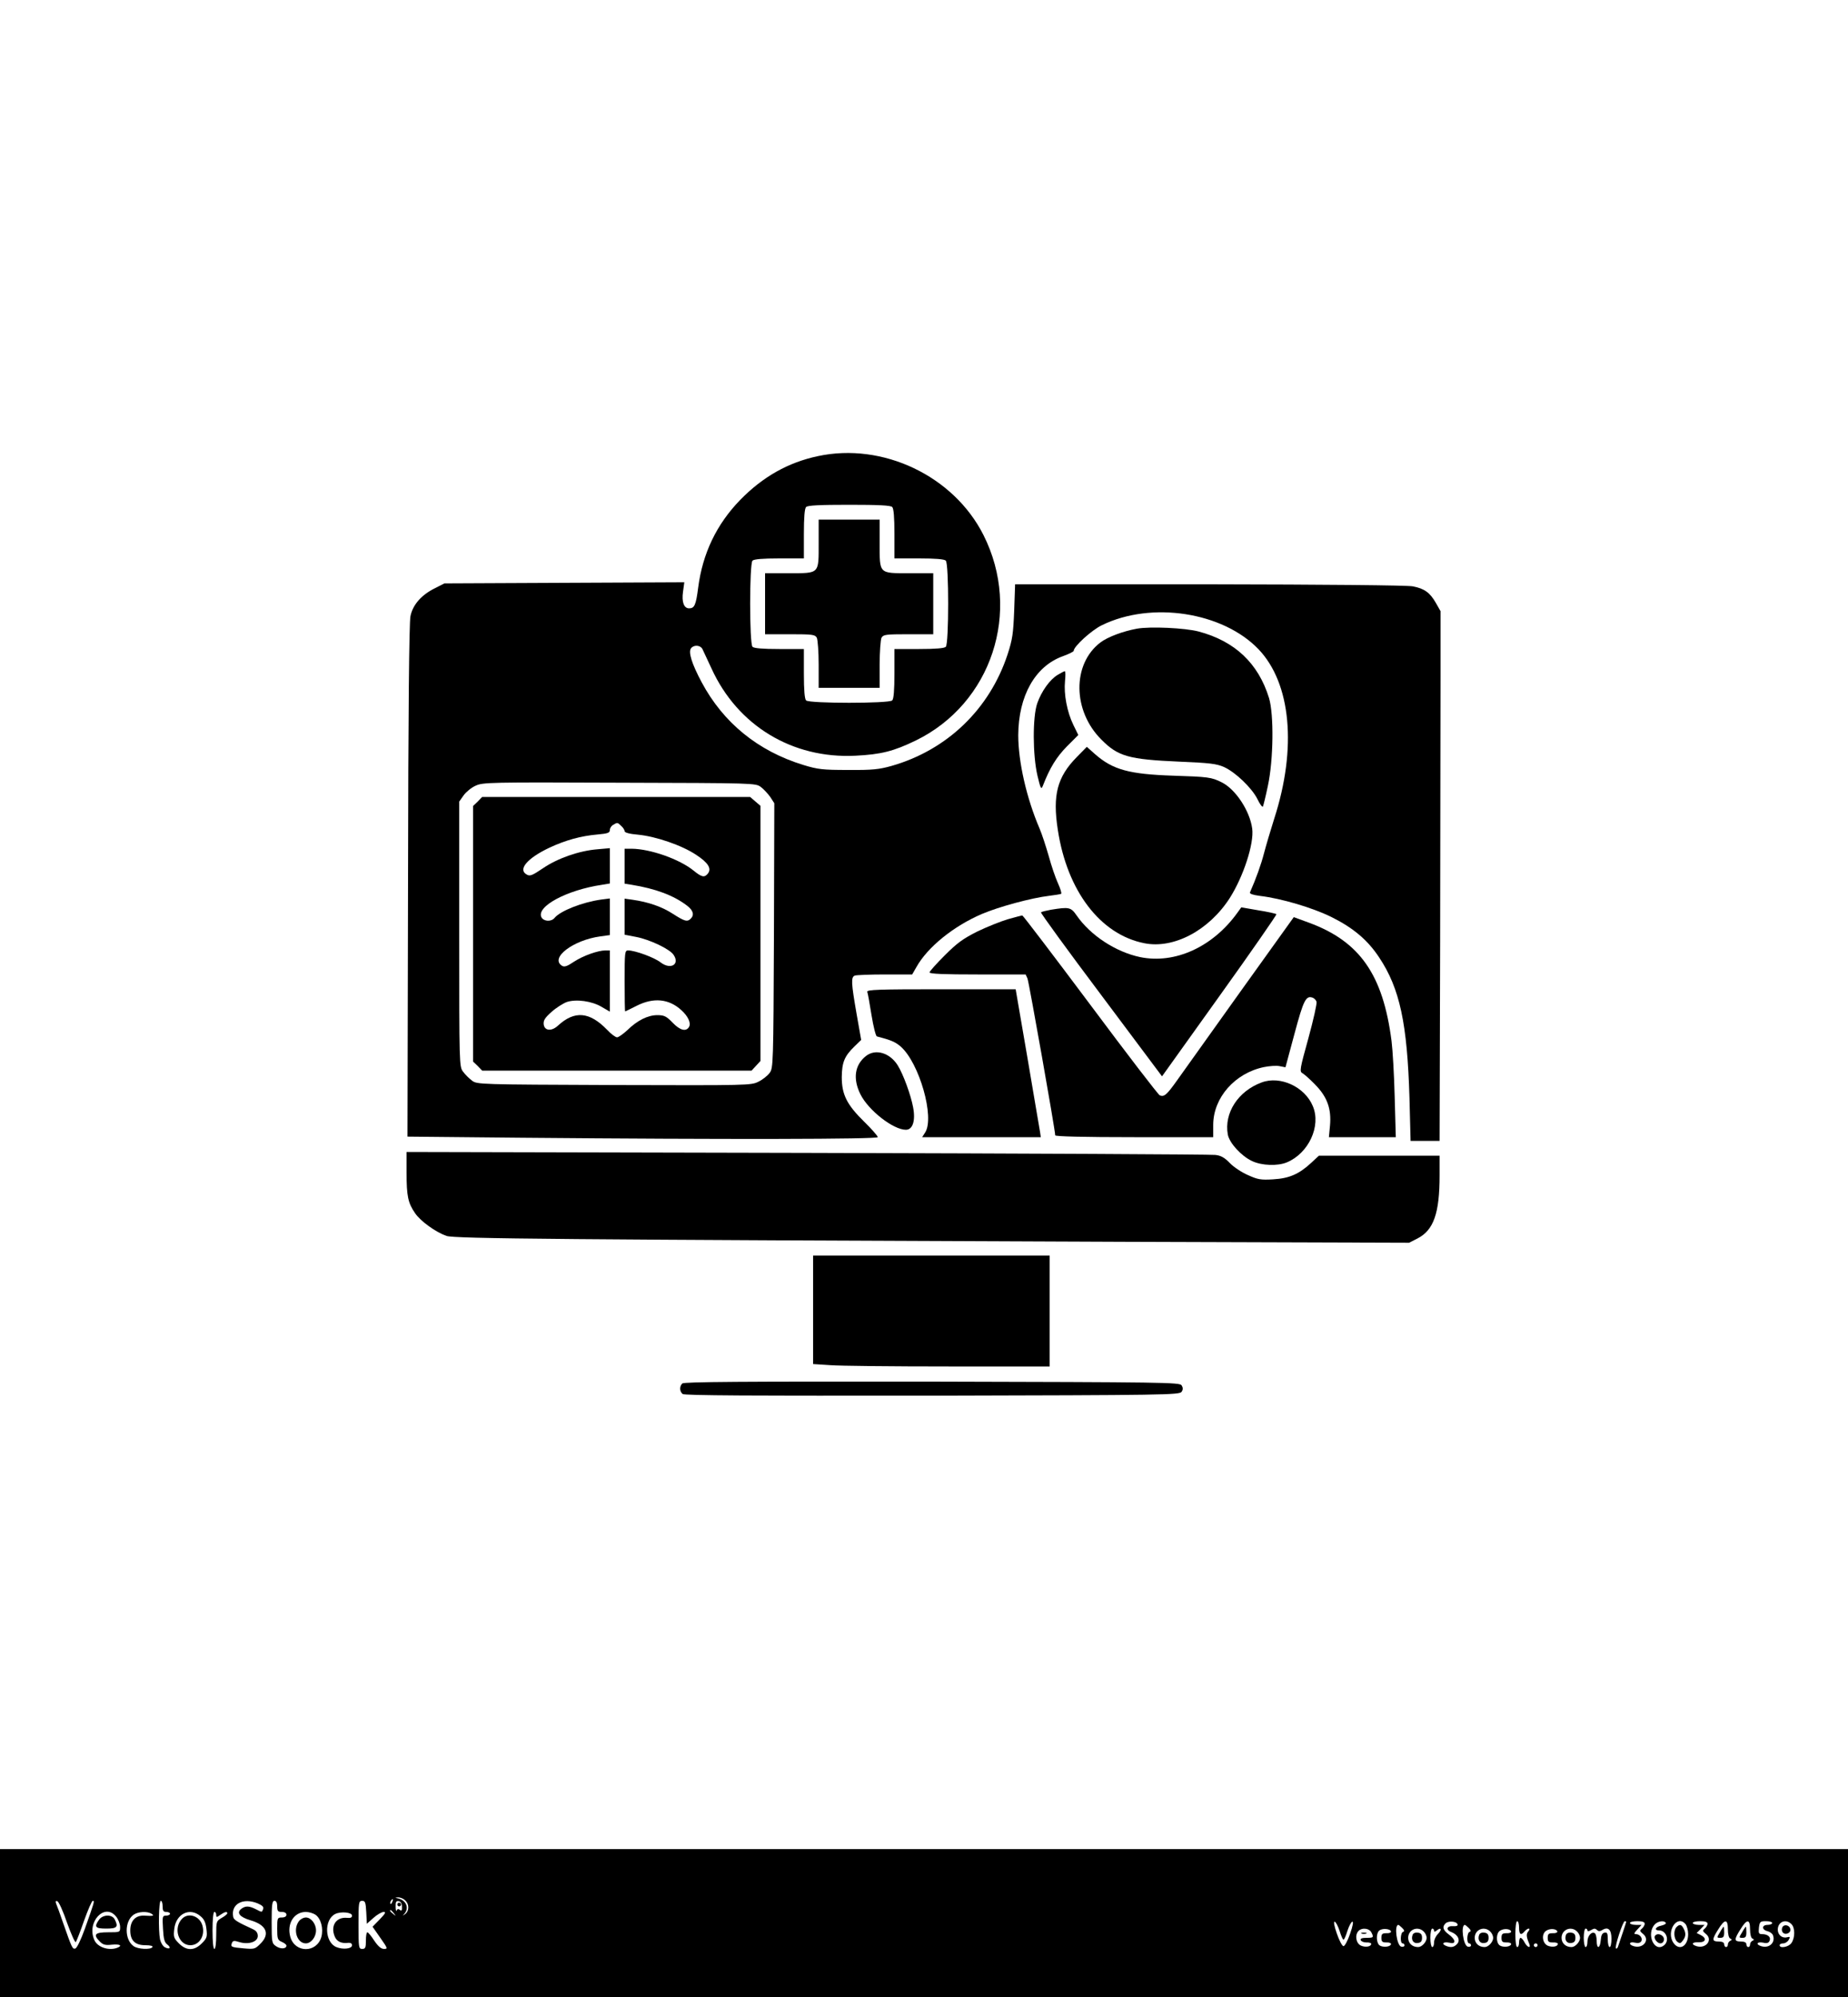 <?xml version="1.0" standalone="no"?>
<!DOCTYPE svg PUBLIC "-//W3C//DTD SVG 20010904//EN"
 "http://www.w3.org/TR/2001/REC-SVG-20010904/DTD/svg10.dtd">
<svg version="1.0" xmlns="http://www.w3.org/2000/svg"
 width="1000pt" height="1080pt" viewBox="0 0 1000 1080"
 preserveAspectRatio="xMidYMid meet">

<g transform="translate(0,1080) scale(0.1,-0.1)"
fill="#000000" stroke="none">
<path d="M4425 8333 c-160 -34 -297 -111 -420 -237 -128 -132 -203 -289 -227
-474 -12 -94 -20 -112 -49 -112 -28 0 -41 34 -33 90 l7 51 -649 -3 -649 -3
-49 -25 c-75 -36 -123 -91 -135 -153 -7 -35 -12 -511 -13 -1433 l-3 -1381 615
-6 c1120 -10 1930 -8 1930 3 0 6 -33 44 -73 83 -94 92 -122 147 -122 242 1 79
14 113 69 166 l36 35 -25 142 c-29 167 -31 198 -9 206 9 3 82 6 163 6 l147 0
23 40 c60 108 202 222 354 287 91 39 269 87 362 98 33 4 63 9 67 11 4 3 -4 28
-17 57 -13 28 -36 95 -50 147 -15 52 -37 120 -50 150 -70 163 -115 360 -115
504 1 212 91 373 241 427 33 12 59 25 59 29 0 24 98 113 153 139 268 131 654
71 847 -130 176 -184 209 -534 85 -917 -19 -60 -44 -144 -55 -186 -16 -62 -43
-137 -76 -212 -3 -8 16 -14 53 -19 118 -14 285 -64 387 -114 119 -59 197 -125
259 -219 112 -168 152 -357 164 -759 l6 -233 79 0 78 0 3 1078 c1 592 2 1237
2 1432 l0 355 -25 44 c-32 56 -62 78 -125 90 -30 6 -476 10 -1101 11 l-1051 0
-5 -142 c-5 -125 -9 -155 -36 -238 -98 -296 -327 -516 -627 -602 -68 -19 -103
-23 -235 -22 -139 0 -164 3 -243 27 -245 75 -433 228 -550 447 -54 101 -74
165 -57 185 16 19 50 16 61 -5 4 -8 26 -55 49 -105 141 -309 437 -489 779
-472 139 7 206 24 326 82 411 200 575 698 367 1111 -161 320 -545 503 -897
427z m403 -275 c8 -8 12 -55 12 -145 l0 -133 133 0 c90 0 137 -4 145 -12 17
-17 17 -449 0 -466 -8 -8 -55 -12 -145 -12 l-133 0 0 -133 c0 -90 -4 -137 -12
-145 -17 -17 -449 -17 -466 0 -8 8 -12 55 -12 145 l0 133 -133 0 c-90 0 -137
4 -145 12 -17 17 -17 449 0 466 8 8 55 12 145 12 l133 0 0 133 c0 90 4 137 12
145 9 9 74 12 233 12 159 0 224 -3 233 -12z m-711 -1514 c15 -11 38 -36 51
-54 l22 -34 -2 -715 c-3 -698 -4 -717 -23 -743 -11 -15 -38 -37 -61 -48 -40
-20 -54 -20 -782 -18 -730 3 -741 3 -768 24 -15 11 -37 33 -48 48 -21 27 -21
36 -21 744 l0 717 24 34 c13 18 42 42 65 52 39 18 76 19 778 16 730 -2 737 -2
765 -23z"/>
<path d="M4430 7862 c0 -168 6 -162 -163 -162 l-127 0 0 -165 0 -165 135 0
c123 0 135 -2 145 -19 5 -11 10 -76 10 -145 l0 -126 165 0 165 0 0 126 c0 69
5 134 10 145 10 17 22 19 145 19 l135 0 0 165 0 165 -128 0 c-168 0 -162 -6
-162 163 l0 127 -165 0 -165 0 0 -128z"/>
<path d="M2585 6465 l-25 -24 0 -691 0 -691 25 -24 24 -25 729 0 729 0 24 26
24 26 0 690 0 690 -28 24 -28 24 -725 0 -725 0 -24 -25z m777 -132 c10 -9 18
-22 18 -28 0 -8 26 -15 72 -19 96 -9 237 -57 315 -109 66 -43 85 -75 63 -102
-18 -22 -33 -19 -76 16 -77 63 -235 118 -336 119 l-38 0 0 -95 0 -94 38 -6
c129 -21 227 -57 300 -113 33 -25 40 -50 20 -70 -19 -19 -33 -15 -97 26 -58
38 -133 64 -218 76 l-43 6 0 -98 0 -97 62 -12 c74 -14 183 -66 203 -97 35 -52
-16 -82 -70 -41 -34 27 -139 65 -176 65 -18 0 -19 -9 -19 -165 0 -91 1 -165 3
-165 1 0 29 14 61 30 92 47 176 39 244 -24 35 -32 52 -68 41 -89 -16 -28 -49
-20 -90 23 -33 34 -45 40 -82 40 -51 0 -108 -28 -162 -81 -23 -21 -48 -39 -56
-39 -8 0 -33 18 -54 41 -95 98 -176 105 -266 22 -35 -32 -73 -28 -77 8 -2 21
7 35 43 67 26 23 63 46 82 53 51 17 136 5 188 -26 l45 -26 0 166 0 165 -23 0
c-42 0 -122 -29 -171 -61 -37 -25 -52 -30 -65 -22 -67 42 60 139 208 159 l51
7 0 99 0 99 -47 -6 c-101 -14 -221 -61 -252 -99 -18 -22 -58 -20 -71 3 -30 58
137 148 328 176 l42 7 0 95 0 96 -67 -6 c-100 -8 -216 -49 -294 -102 -58 -39
-71 -45 -88 -35 -51 27 2 89 123 146 86 40 168 63 259 71 56 5 67 9 67 24 0
10 8 23 18 28 23 14 23 14 44 -6z"/>
<path d="M6152 7400 c-76 -14 -159 -45 -198 -75 -153 -117 -150 -370 6 -525
90 -91 148 -107 420 -119 165 -7 202 -11 243 -29 62 -28 150 -112 181 -173 13
-28 27 -46 30 -41 2 4 15 55 27 113 30 140 33 384 6 474 -58 188 -185 308
-382 360 -73 19 -260 28 -333 15z"/>
<path d="M5723 7150 c-42 -25 -87 -88 -110 -153 -26 -74 -25 -282 1 -392 17
-71 20 -77 29 -55 38 98 74 156 130 213 l62 62 -27 55 c-34 70 -52 166 -45
236 3 30 3 54 -1 54 -4 0 -21 -9 -39 -20z"/>
<path d="M5826 6705 c-105 -107 -131 -205 -102 -392 50 -331 230 -567 468
-614 159 -32 350 69 463 245 74 117 132 295 121 375 -13 96 -90 213 -165 250
-55 28 -75 30 -262 36 -239 8 -327 32 -423 116 l-45 40 -55 -56z"/>
<path d="M5687 5880 c-27 -5 -51 -11 -54 -14 -3 -3 143 -204 325 -446 l330
-441 312 436 c172 240 310 439 307 441 -3 3 -47 13 -98 21 l-92 16 -21 -29
c-133 -185 -338 -279 -527 -240 -132 28 -268 117 -343 225 -31 45 -41 47 -139
31z"/>
<path d="M5455 5829 c-38 -11 -113 -41 -165 -66 -78 -39 -110 -62 -177 -129
-46 -46 -83 -87 -83 -93 0 -8 82 -11 260 -11 l260 0 10 -22 c8 -20 150 -820
150 -848 0 -6 151 -10 428 -10 l427 0 0 68 c1 146 117 278 274 311 30 6 68 9
86 5 l31 -6 49 182 c49 183 62 208 99 194 8 -3 18 -13 20 -22 3 -10 -17 -98
-44 -197 -46 -166 -49 -180 -32 -189 9 -5 40 -32 68 -61 66 -67 89 -131 81
-222 l-6 -63 181 0 181 0 -6 218 c-3 119 -11 255 -17 302 -46 359 -172 539
-447 640 l-82 30 -289 -403 c-158 -221 -312 -437 -342 -479 -57 -80 -70 -91
-94 -82 -8 3 -177 223 -376 490 -199 266 -365 484 -368 483 -4 0 -38 -9 -77
-20z"/>
<path d="M4693 5436 c3 -7 13 -64 23 -126 10 -62 23 -113 29 -115 77 -20 100
-30 129 -55 101 -89 185 -384 132 -465 l-16 -25 321 0 321 0 -4 28 c-3 15 -33
195 -68 400 l-64 372 -404 0 c-338 0 -403 -2 -399 -14z"/>
<path d="M4686 5089 c-61 -48 -72 -123 -30 -207 43 -87 178 -192 246 -192 37
0 53 49 39 122 -12 65 -53 178 -83 226 -42 68 -120 92 -172 51z"/>
<path d="M6827 4946 c-128 -47 -204 -166 -183 -282 9 -46 73 -116 131 -143 52
-25 139 -28 189 -7 117 49 186 196 140 304 -43 104 -176 166 -277 128z"/>
<path d="M2200 4458 c0 -127 8 -164 46 -219 30 -44 111 -102 170 -123 45 -15
613 -20 3674 -32 l1535 -5 45 23 c88 45 120 137 120 341 l0 107 -326 0 -327 0
-42 -39 c-66 -61 -119 -84 -206 -89 -67 -4 -83 -1 -136 23 -33 14 -78 44 -98
65 -29 30 -49 41 -79 44 -23 3 -1016 8 -2208 11 l-2168 5 0 -112z"/>
<path d="M4400 3716 l0 -293 93 -6 c50 -4 338 -7 640 -7 l547 0 0 300 0 300
-640 0 -640 0 0 -294z"/>
<path d="M3692 3318 c-16 -16 -15 -43 2 -57 10 -8 371 -10 1351 -9 1262 3
1338 4 1349 21 8 12 8 22 0 35 -11 16 -87 17 -1351 20 -1033 1 -1342 -1 -1351
-10z"/>
<path d="M0 400 l0 -400 5000 0 5000 0 0 400 0 400 -5000 0 -5000 0 0 -400z
m2192 123 c23 -20 23 -57 1 -74 -15 -11 -16 -11 -5 1 27 31 11 72 -33 83 -19
4 -19 5 -1 6 11 0 28 -6 38 -16z m-69 -8 c-3 -9 -8 -14 -10 -11 -3 3 -2 9 2
15 9 16 15 13 8 -4z m-1760 -114 c22 -61 43 -108 47 -104 4 4 24 56 45 116 21
59 42 107 47 107 11 0 9 -5 -42 -149 -23 -64 -44 -107 -53 -109 -15 -3 -17 0
-67 143 -15 44 -31 88 -36 99 -5 13 -3 17 6 14 8 -2 32 -55 53 -117z m517 89
c0 -23 4 -30 20 -30 11 0 20 -4 20 -10 0 -5 -10 -10 -21 -10 -20 0 -21 -4 -17
-71 3 -55 8 -74 23 -85 23 -17 14 -29 -13 -15 -11 6 -22 25 -26 42 -10 51 -7
209 4 209 6 0 10 -13 10 -30z m515 16 c25 -11 33 -19 29 -30 -7 -19 -5 -19
-40 -1 -36 18 -55 19 -78 2 -28 -21 -9 -45 49 -62 87 -25 108 -74 54 -127 -29
-29 -33 -30 -90 -25 -68 6 -72 8 -64 29 5 13 12 14 40 5 50 -15 100 1 100 33
0 16 -8 28 -25 36 -87 40 -105 51 -108 67 -14 70 53 106 133 73z m105 -16 c0
-25 4 -30 25 -30 16 0 25 -6 25 -15 0 -9 -9 -15 -25 -15 -24 0 -25 -3 -25 -60
0 -55 2 -62 25 -72 14 -6 25 -15 25 -20 0 -18 -31 -20 -55 -4 -24 16 -25 20
-25 131 0 96 3 115 15 115 10 0 15 -10 15 -30z m482 -32 l3 -62 36 32 c20 18
45 32 55 32 14 0 9 -9 -21 -40 l-39 -40 42 -60 c40 -57 41 -60 20 -60 -16 0
-32 14 -53 45 -16 25 -33 45 -37 45 -5 0 -8 -20 -8 -45 0 -38 -3 -45 -20 -45
-19 0 -20 7 -20 130 0 122 1 130 20 130 16 0 19 -8 22 -62z m193 30 c1 -20 -2
-24 -11 -17 -8 7 -14 6 -17 -3 -3 -7 -6 2 -6 20 -1 27 3 33 17 30 11 -2 17
-13 17 -30z m-44 -35 c13 -16 12 -17 -3 -4 -17 13 -22 21 -14 21 2 0 10 -8 17
-17z m-1502 -19 c12 -15 21 -40 21 -55 0 -29 0 -29 -65 -29 -72 0 -83 -12 -44
-51 17 -17 30 -20 65 -16 43 4 59 -5 28 -17 -45 -17 -106 3 -123 41 -45 98 56
206 118 127z m191 16 c17 -11 10 -13 -40 -10 -47 2 -75 -28 -75 -80 0 -55 26
-80 82 -80 27 0 42 -4 38 -10 -9 -15 -78 -12 -102 5 -50 35 -50 135 0 170 24
17 74 20 97 5z m265 -13 c20 -16 28 -35 32 -69 5 -42 3 -50 -25 -78 -41 -41
-83 -41 -124 0 -28 28 -30 36 -25 78 9 82 84 119 142 69z m85 7 c0 -14 2 -14
22 0 24 17 38 20 38 9 0 -5 -14 -16 -30 -25 -29 -17 -30 -19 -30 -93 0 -43 -4
-75 -10 -75 -6 0 -10 40 -10 100 0 60 4 100 10 100 6 0 10 -7 10 -16z m537 1
c30 -21 44 -75 32 -120 -25 -88 -143 -88 -168 0 -20 72 20 135 84 135 17 0 40
-7 52 -15z m198 -5 c0 -10 -8 -14 -27 -12 -58 6 -91 -42 -67 -100 11 -28 36
-40 74 -35 12 1 20 -4 20 -13 0 -19 -48 -25 -85 -10 -63 26 -68 148 -6 179 31
15 91 9 91 -9z m5344 -83 c8 -26 17 -47 21 -47 4 0 13 21 21 47 8 25 20 48 26
50 8 3 4 -21 -11 -64 -13 -38 -29 -68 -36 -68 -7 0 -23 30 -36 68 -15 43 -19
67 -11 64 6 -2 18 -25 26 -50z m638 36 c3 -8 -6 -11 -23 -10 -35 3 -43 -20
-10 -32 36 -14 50 -45 30 -65 -16 -17 -33 -20 -58 -10 -28 11 -17 24 14 18 22
-5 30 -3 30 8 0 8 -13 24 -30 36 -32 24 -37 41 -18 60 15 15 60 12 65 -5z
m333 -18 c0 -37 10 -44 30 -20 7 8 17 15 22 15 6 0 5 -7 -2 -15 -12 -14 -11
-29 5 -67 11 -27 -10 -21 -25 7 -7 14 -17 25 -22 25 -4 0 -8 -11 -8 -25 0 -14
-4 -25 -10 -25 -6 0 -10 30 -10 70 0 40 4 70 10 70 6 0 10 -16 10 -35z m580
32 c0 -4 -34 -104 -45 -136 -3 -8 -8 -11 -11 -8 -8 7 38 147 48 147 4 0 8 -2
8 -3z m100 -11 c0 -7 -7 -19 -15 -26 -13 -11 -12 -14 6 -29 40 -32 0 -82 -51
-66 -30 9 -24 26 6 19 17 -4 29 -2 35 7 10 16 -7 39 -29 39 -12 0 -10 6 8 25
l23 25 -31 0 c-18 0 -32 5 -32 10 0 6 18 10 40 10 27 0 40 -4 40 -14z m114 5
c3 -5 -8 -11 -24 -15 -32 -6 -41 -26 -12 -26 39 0 58 -55 27 -80 -53 -44 -100
63 -49 114 17 17 50 21 58 7z m107 -7 c7 -9 14 -33 14 -54 0 -65 -47 -93 -79
-48 -43 61 19 157 65 102z m119 2 c0 -7 -7 -19 -15 -26 -13 -11 -12 -14 6 -29
40 -32 0 -82 -51 -66 -31 10 -24 23 13 21 38 -1 44 22 10 39 l-22 11 22 22 21
22 -32 0 c-17 0 -32 5 -32 10 0 6 18 10 40 10 27 0 40 -4 40 -14z m110 -30 c0
-26 5 -47 13 -50 10 -5 10 -7 0 -12 -7 -3 -13 -12 -13 -20 0 -8 -4 -14 -10
-14 -5 0 -10 7 -10 15 0 10 -10 15 -30 15 -37 0 -37 11 -2 66 35 57 52 57 52
0z m120 0 c0 -26 5 -47 13 -50 10 -5 10 -7 0 -12 -7 -3 -13 -12 -13 -20 0 -8
-4 -14 -10 -14 -5 0 -10 7 -10 15 0 10 -10 15 -30 15 -37 0 -37 11 -2 66 35
57 52 57 52 0z m120 34 c0 -5 -11 -10 -25 -10 -32 0 -33 -26 -1 -34 13 -3 27
-13 30 -22 15 -40 -21 -73 -64 -59 -31 10 -23 25 10 19 22 -5 31 -2 36 11 8
19 -10 35 -41 35 -18 0 -20 5 -17 35 4 32 7 35 38 35 19 0 34 -4 34 -10z m104
-6 c20 -20 20 -73 0 -102 -15 -22 -64 -31 -64 -12 0 6 9 10 20 10 10 0 24 9
29 19 9 16 8 18 -9 14 -26 -7 -50 13 -50 41 0 43 44 61 74 30z m-2106 -21 c12
-12 13 -18 4 -21 -14 -4 -17 -62 -2 -62 6 0 10 -5 10 -11 0 -6 -8 -9 -17 -7
-25 5 -40 118 -16 118 2 0 12 -8 21 -17z m360 0 c12 -12 13 -18 4 -21 -14 -4
-17 -62 -2 -62 6 0 10 -5 10 -11 0 -6 -8 -9 -17 -7 -25 5 -40 118 -16 118 2 0
12 -8 21 -17z m-528 -22 c15 -29 13 -31 -26 -31 -24 0 -34 -4 -31 -12 2 -7 16
-13 30 -13 15 1 27 -3 27 -7 0 -16 -31 -21 -56 -10 -27 13 -34 58 -12 80 18
18 56 14 68 -7z m107 4 c2 -6 -9 -11 -24 -10 -23 0 -28 -4 -28 -25 0 -21 5
-25 28 -25 15 1 26 -4 24 -10 -5 -15 -46 -18 -63 -5 -17 15 -18 62 -2 78 15
15 60 12 65 -3z m177 -1 c9 -8 16 -24 16 -34 0 -22 -26 -50 -46 -50 -32 0 -54
21 -54 50 0 45 52 66 84 34z m56 5 c0 -8 5 -7 15 1 24 20 29 4 6 -19 -12 -12
-21 -32 -21 -46 0 -14 -4 -25 -10 -25 -5 0 -10 23 -10 50 0 28 5 50 10 50 6 0
10 -5 10 -11z m304 -5 c9 -8 16 -24 16 -34 0 -22 -26 -50 -46 -50 -32 0 -54
21 -54 50 0 45 52 66 84 34z m113 1 c2 -6 -9 -11 -24 -10 -23 0 -28 -4 -28
-25 0 -21 5 -25 28 -25 15 1 26 -4 24 -10 -5 -15 -46 -18 -63 -5 -20 17 -18
67 4 79 20 13 54 10 59 -4z m250 0 c2 -6 -9 -11 -24 -10 -23 0 -28 -4 -28 -25
0 -21 5 -25 28 -25 15 1 27 -3 27 -7 0 -16 -31 -21 -56 -10 -29 14 -34 65 -6
81 20 13 54 10 59 -4z m107 -1 c9 -8 16 -24 16 -34 0 -22 -26 -50 -46 -50 -32
0 -54 21 -54 50 0 45 52 66 84 34z m56 6 c0 -6 8 -5 20 2 15 9 22 10 31 1 8
-8 16 -9 29 -1 32 20 50 3 50 -47 0 -25 -4 -45 -10 -45 -5 0 -10 18 -10 41 0
33 -3 40 -17 37 -13 -2 -19 -14 -21 -41 -4 -47 -22 -49 -22 -3 0 19 -5 38 -10
41 -18 11 -40 -15 -40 -46 0 -16 -4 -29 -10 -29 -5 0 -10 23 -10 50 0 28 5 50
10 50 6 0 10 -5 10 -10z m-270 -80 c0 -5 -4 -10 -10 -10 -5 0 -10 5 -10 10 0
6 5 10 10 10 6 0 10 -4 10 -10z"/>
<path d="M2150 500 c0 -5 5 -10 10 -10 6 0 10 5 10 10 0 6 -4 10 -10 10 -5 0
-10 -4 -10 -10z"/>
<path d="M536 418 c-28 -39 -21 -48 39 -48 59 0 67 9 45 51 -15 27 -64 25 -84
-3z"/>
<path d="M986 424 c-50 -50 -21 -144 44 -144 48 0 80 50 66 104 -13 53 -75 75
-110 40z"/>
<path d="M1616 408 c-32 -46 -8 -118 39 -118 28 0 55 34 55 70 0 36 -27 70
-55 70 -13 0 -31 -10 -39 -22z"/>
<path d="M8955 330 c-8 -13 13 -40 30 -40 18 0 26 25 12 39 -14 14 -34 14 -42
1z"/>
<path d="M9072 378 c-17 -17 -15 -63 4 -79 14 -11 18 -10 30 6 17 22 18 40 4
66 -12 22 -21 24 -38 7z"/>
<path d="M9307 350 c-18 -29 -18 -30 2 -30 17 0 21 6 21 30 0 17 -1 30 -3 30
-1 0 -11 -13 -20 -30z"/>
<path d="M9427 350 c-18 -29 -18 -30 2 -30 17 0 21 6 21 30 0 17 -1 30 -3 30
-1 0 -11 -13 -20 -30z"/>
<path d="M9644 375 c-4 -9 -2 -21 4 -27 15 -15 44 -1 40 19 -4 23 -36 29 -44
8z"/>
<path d="M7368 343 c6 -2 18 -2 25 0 6 3 1 5 -13 5 -14 0 -19 -2 -12 -5z"/>
<path d="M7644 336 c-10 -26 4 -48 28 -44 17 2 23 10 23 28 0 18 -6 26 -23 28
-13 2 -25 -3 -28 -12z"/>
<path d="M8004 336 c-10 -26 4 -48 28 -44 17 2 23 10 23 28 0 18 -6 26 -23 28
-13 2 -25 -3 -28 -12z"/>
<path d="M8474 336 c-10 -26 4 -48 28 -44 17 2 23 10 23 28 0 18 -6 26 -23 28
-13 2 -25 -3 -28 -12z"/>
</g>
</svg>
